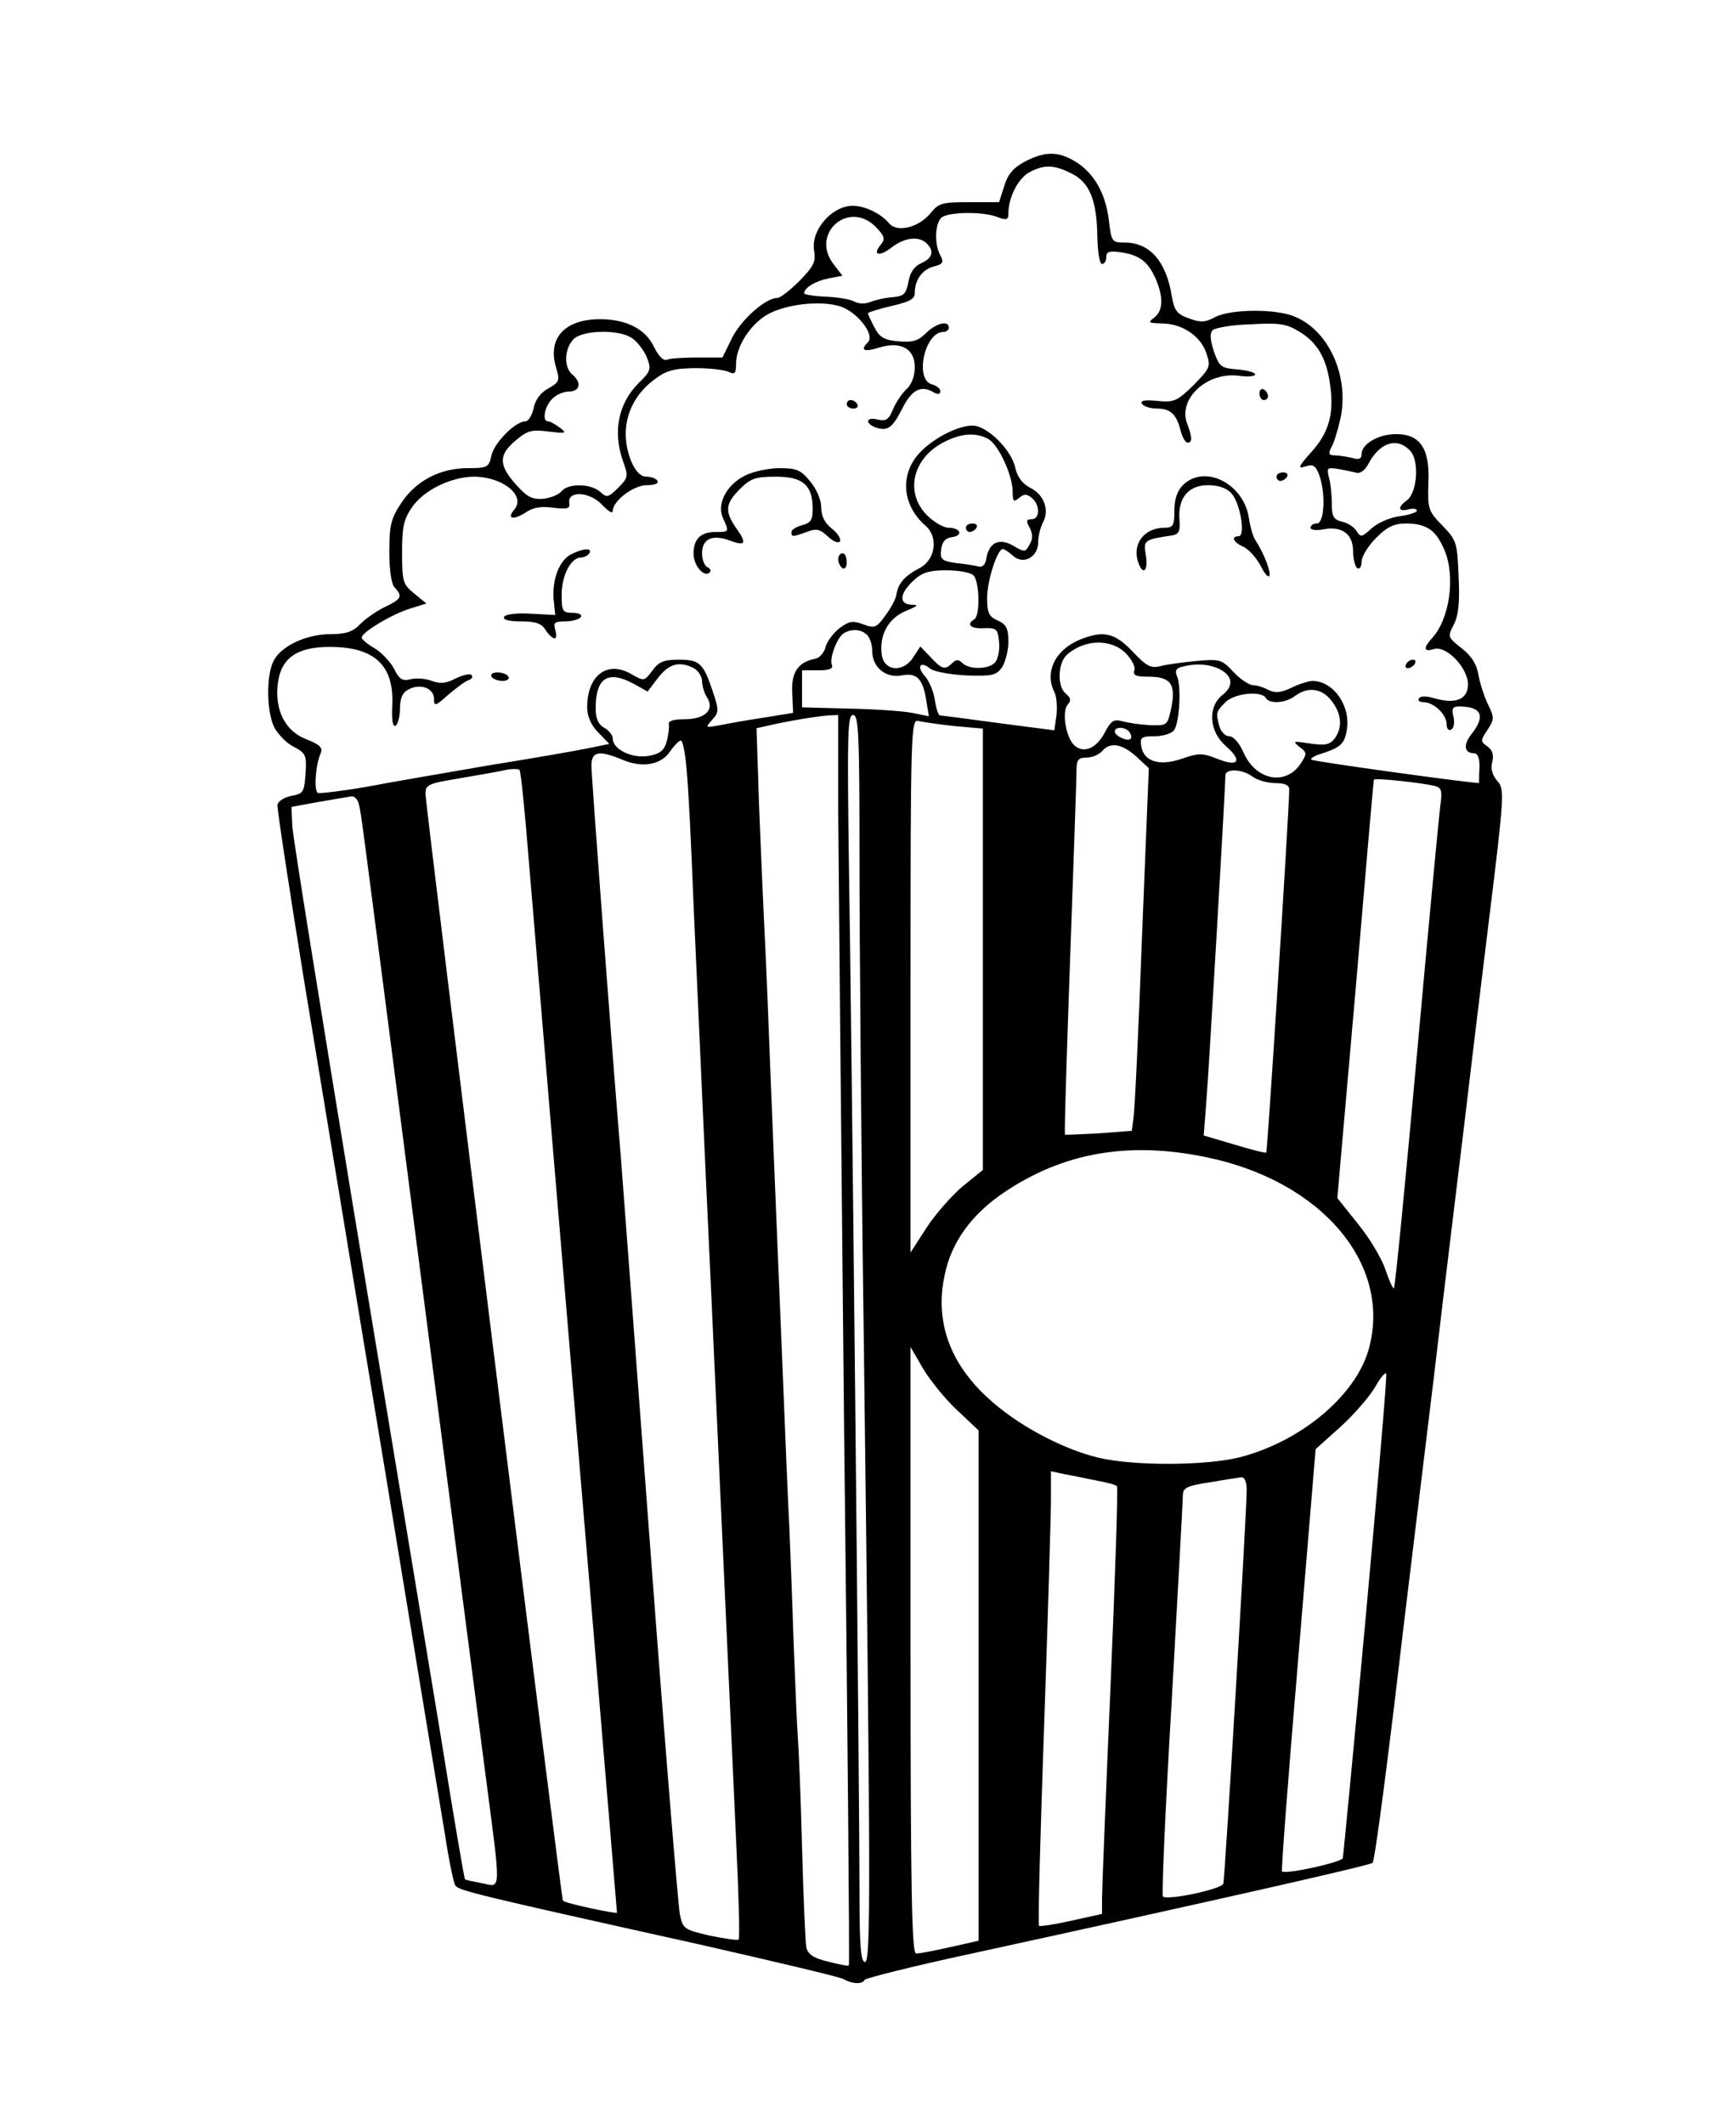 <?xml version="1.0" standalone="no"?>
<!DOCTYPE svg PUBLIC "-//W3C//DTD SVG 20010904//EN"
 "http://www.w3.org/TR/2001/REC-SVG-20010904/DTD/svg10.dtd">
<svg version="1.0" xmlns="http://www.w3.org/2000/svg"
 width="408pt" height="499pt" viewBox="0 0 408 499"
 preserveAspectRatio="xMidYMid meet">

<g transform="translate(0,499) scale(0.1,-0.1)"
fill="#000000" stroke="none">
<path d="M2408 4610 c-27 -15 -40 -30 -48 -58 l-12 -37 -70 0 c-63 0 -72 -2
-91 -26 -28 -34 -79 -46 -97 -24 -24 28 -70 47 -100 40 -45 -10 -83 -61 -77
-102 5 -28 0 -38 -34 -73 -22 -22 -45 -40 -52 -40 -28 0 -86 -52 -107 -95
l-22 -45 -58 0 c-32 0 -65 -2 -72 -5 -9 -4 -20 8 -31 30 -20 42 -65 65 -127
65 -83 0 -124 -45 -103 -114 9 -30 8 -34 -19 -49 -18 -10 -31 -28 -34 -47 -4
-16 -12 -30 -19 -30 -24 0 -73 -50 -80 -80 -6 -28 -9 -30 -56 -30 -65 0 -122
-30 -156 -82 -24 -36 -28 -52 -28 -114 0 -45 5 -78 13 -85 19 -20 15 -27 -23
-45 -19 -9 -45 -27 -58 -40 -17 -18 -33 -24 -70 -24 -58 0 -119 -29 -135 -65
-17 -36 -15 -120 3 -155 9 -16 29 -37 46 -45 28 -15 30 -20 27 -63 -3 -43 -5
-47 -33 -52 -16 -3 -31 -12 -33 -21 -1 -8 27 -193 62 -409 36 -217 121 -735
190 -1150 68 -415 132 -803 142 -862 9 -59 20 -112 24 -118 7 -12 48 -22 575
-139 176 -40 328 -76 337 -81 21 -12 45 -13 50 -2 2 4 113 32 248 61 546 119
941 208 946 214 4 3 26 167 50 364 23 197 66 547 94 778 27 231 60 497 71 590
11 94 37 310 58 480 37 300 37 311 20 330 -12 14 -16 29 -12 44 4 17 1 28 -11
37 -17 12 -17 14 0 39 16 25 16 29 2 58 -9 18 -19 49 -23 69 -4 27 -16 46 -40
65 -33 26 -33 27 -18 56 11 22 14 52 11 113 -3 79 -5 85 -38 119 -33 34 -35
39 -33 99 4 82 -19 116 -76 116 -41 0 -81 -23 -81 -47 0 -11 -6 -14 -22 -9
-13 3 -31 6 -41 6 -14 0 -16 4 -8 19 6 10 15 40 21 66 22 99 -26 208 -107 241
-44 19 -151 18 -187 -1 -24 -13 -35 -13 -62 -3 -28 10 -34 18 -40 52 -13 82
-52 126 -110 126 -31 0 -32 2 -38 53 -8 64 -35 110 -78 137 -41 25 -72 25
-120 0z m111 -28 c42 -21 59 -63 60 -149 1 -35 5 -63 11 -63 6 0 10 7 10 16 0
13 7 15 36 11 44 -7 63 -23 81 -64 18 -44 16 -73 -4 -89 -16 -12 -14 -13 17
-14 48 0 91 -29 105 -69 11 -33 9 -36 -30 -76 -38 -37 -45 -41 -85 -37 -30 3
-41 1 -36 -7 4 -6 20 -11 35 -11 32 0 46 -13 56 -53 4 -15 11 -27 16 -27 12 0
11 13 -1 45 -22 58 47 122 122 112 21 -3 38 -1 38 3 0 5 -19 10 -42 12 -38 3
-42 6 -55 42 -9 28 -10 43 -3 50 6 6 47 13 90 14 68 4 84 1 115 -18 42 -26 63
-63 71 -124 10 -68 -3 -113 -44 -158 -31 -35 -33 -40 -14 -34 18 6 24 2 32
-19 16 -42 13 -115 -5 -115 -8 0 -15 -4 -15 -10 0 -5 13 -7 29 -4 44 9 71 -10
71 -51 0 -18 5 -37 10 -40 6 -3 10 4 10 15 0 12 15 37 34 56 27 27 42 34 73
34 47 -1 68 -16 88 -63 26 -62 12 -161 -29 -206 -22 -24 -20 -34 4 -26 29 9
80 -44 80 -83 0 -35 -28 -47 -78 -33 -19 6 -34 6 -37 0 -4 -5 2 -9 11 -9 24 0
54 -29 54 -52 0 -11 5 -16 11 -12 6 3 8 17 5 30 -5 19 -2 24 13 24 53 0 63
-22 30 -64 -21 -26 -18 -46 6 -46 8 0 13 -12 12 -35 -1 -19 -1 -35 -1 -35 -51
4 -390 51 -394 55 -3 2 4 7 14 11 54 17 63 24 69 57 11 57 -31 117 -80 117 -9
0 -32 -7 -50 -16 -25 -12 -38 -13 -54 -5 -11 6 -27 11 -36 11 -9 0 -30 14 -46
31 -27 29 -32 31 -86 26 -32 -3 -70 -8 -85 -12 -23 -6 -33 -1 -66 34 -41 43
-67 50 -119 30 -62 -23 -90 -78 -64 -127 4 -9 6 -33 4 -52 l-5 -36 -131 17
c-73 10 -135 18 -138 18 -4 1 -9 17 -12 37 -3 20 -14 45 -23 55 -21 23 -11 37
12 18 9 -7 46 -14 85 -16 61 -2 70 0 84 19 8 13 15 40 15 60 0 31 -5 41 -25
50 -21 9 -25 18 -25 53 0 41 24 115 37 115 3 0 14 -7 24 -16 24 -22 59 -3 59
32 0 14 5 34 11 46 16 29 3 66 -30 82 -19 10 -30 26 -35 47 -8 41 -66 99 -100
99 -37 0 -99 -33 -130 -70 -41 -50 -34 -119 19 -165 31 -27 24 -80 -14 -100
-33 -17 -50 -35 -54 -61 -1 -10 -13 -33 -26 -50 -21 -29 -25 -31 -52 -21 -24
9 -33 8 -56 -9 -15 -12 -30 -32 -33 -45 -3 -13 -15 -26 -25 -27 -40 -8 -56
-33 -53 -81 l2 -46 -74 -12 c-41 -6 -88 -15 -104 -18 -28 -5 -29 -5 -12 14 16
18 16 22 1 67 -22 66 -31 74 -80 74 -35 0 -47 -5 -62 -26 -19 -25 -19 -25 -49
-8 -57 33 -104 -3 -104 -78 0 -21 9 -42 26 -59 l26 -27 -54 -11 c-29 -6 -134
-24 -233 -40 -99 -17 -227 -39 -285 -50 -58 -10 -109 -16 -113 -14 -10 6 -5
68 7 94 5 12 -3 20 -34 32 -50 19 -75 69 -67 132 8 59 45 85 122 85 105 0 151
-43 147 -136 -2 -36 1 -53 8 -49 5 3 10 22 10 40 0 24 6 38 20 45 28 15 60 3
60 -22 0 -18 3 -18 34 10 19 16 40 32 48 34 7 3 10 8 6 12 -3 4 -20 0 -37 -8
-22 -12 -36 -13 -56 -6 -15 6 -37 7 -50 4 -19 -5 -27 0 -39 25 -9 16 -29 38
-46 48 -16 9 -30 21 -30 25 0 12 71 55 114 68 l38 12 -28 23 c-27 22 -29 28
-29 97 0 61 4 78 24 107 28 40 91 70 144 71 68 0 123 -44 96 -77 -19 -22 -3
-26 25 -8 19 13 38 16 66 12 34 -4 40 -2 38 11 -5 30 48 27 77 -4 14 -15 25
-22 25 -15 0 24 49 61 80 61 18 0 29 4 25 10 -3 6 -15 10 -26 10 -13 0 -25 12
-35 35 -29 71 -10 144 51 191 31 24 47 28 99 29 33 0 69 -4 79 -9 14 -7 17 -3
17 20 0 39 32 90 72 114 42 25 126 35 173 20 40 -13 82 -67 65 -84 -19 -19
-10 -24 25 -13 52 16 85 -2 85 -46 0 -21 -8 -41 -19 -51 -11 -10 -25 -31 -32
-47 -10 -25 -16 -29 -36 -25 -28 8 -31 -10 -3 -19 26 -8 37 -1 60 44 22 44 43
56 71 41 13 -8 19 -7 19 1 0 6 -9 13 -20 16 -41 11 -17 123 27 123 7 0 13 5
13 10 0 18 -30 11 -54 -13 -18 -18 -31 -22 -65 -19 -34 3 -44 10 -56 33 -8 15
-15 30 -15 33 0 2 25 10 55 17 43 10 55 16 55 31 0 31 18 55 45 62 21 5 24 10
15 26 -14 25 -13 73 2 88 14 14 97 16 132 2 22 -8 26 -7 26 9 0 37 23 82 49
96 35 19 59 18 100 -3z m-459 -127 c19 -20 21 -27 10 -40 -21 -25 -3 -29 26
-6 30 23 64 27 82 9 18 -18 14 -34 -12 -46 -17 -7 -27 -22 -31 -44 -5 -28 -11
-34 -35 -36 -16 -1 -40 -6 -53 -11 -14 -6 -30 -5 -40 1 -10 5 -40 10 -67 11
-28 1 -50 5 -50 8 0 13 27 29 58 35 l32 6 -20 26 c-58 73 36 155 100 87z
m-574 -260 c12 -8 27 -28 34 -44 11 -28 10 -33 -19 -61 -48 -48 -61 -114 -37
-183 13 -36 13 -39 -11 -63 -23 -23 -27 -24 -42 -10 -22 20 -75 21 -91 2 -6
-8 -26 -16 -43 -18 -26 -2 -38 4 -64 33 -41 46 -42 70 -1 104 28 24 38 26 78
21 41 -5 43 -4 26 9 -11 8 -23 15 -28 15 -14 0 -9 33 9 52 9 10 27 18 40 18
26 0 31 21 8 40 -20 17 -19 59 2 82 20 23 109 25 139 3z m836 -236 c24 -13 57
-83 58 -123 0 -24 2 -27 15 -16 12 10 18 10 30 0 20 -16 19 -50 0 -50 -13 0
-14 -4 -5 -20 7 -14 8 -26 0 -39 -10 -19 -12 -19 -39 -3 -33 19 -57 7 -63 -31
-2 -13 -9 -21 -18 -18 -8 2 -32 6 -53 8 -34 5 -38 9 -35 32 2 18 10 27 26 29
27 4 19 22 -9 22 -11 0 -34 13 -50 29 -54 54 -34 137 43 174 39 19 71 21 100
6z m993 -29 c21 -24 16 -98 -9 -116 -22 -16 -20 -27 4 -21 11 3 20 2 20 -3 0
-4 -18 -10 -41 -13 -23 -3 -52 -16 -66 -29 -22 -20 -25 -21 -34 -7 -5 9 -20
20 -34 23 -21 5 -25 12 -25 44 0 20 -3 48 -7 61 -5 22 -4 23 23 19 16 -3 35
-7 43 -9 8 -2 20 7 27 21 27 51 68 64 99 30z m-1027 -292 c14 -14 16 -94 2
-103 -20 -12 -9 -23 23 -21 29 1 32 -2 35 -32 2 -18 -2 -40 -9 -48 -14 -17
-61 -18 -77 -2 -9 9 -15 9 -24 0 -17 -17 -24 -15 -51 14 l-24 25 -17 -26 c-24
-37 -70 -32 -74 9 -5 45 16 83 56 100 29 12 32 15 15 15 -31 1 -29 26 3 56 21
20 38 25 78 25 29 0 57 -5 64 -12z m-250 -140 c7 -7 12 -24 12 -38 0 -38 32
-64 69 -57 35 7 50 -7 58 -59 l6 -37 -39 8 c-21 4 -88 9 -149 10 l-110 3 0 43
0 44 38 0 c26 0 36 4 32 13 -6 15 12 64 28 74 18 11 41 10 55 -4z m608 -43
c14 -15 23 -32 20 -40 -4 -12 4 -15 33 -15 52 0 65 -17 54 -72 -9 -42 -9 -43
-48 -42 -22 1 -51 5 -66 9 -22 6 -28 2 -44 -29 -21 -38 -53 -48 -74 -23 -17
22 -25 75 -12 91 9 10 8 16 -4 26 -21 17 -19 73 3 92 41 36 103 38 138 3z
m-1015 -35 c10 -6 19 -20 19 -30 0 -11 5 -29 12 -39 18 -29 -5 -51 -54 -51
-26 0 -38 -4 -36 -12 1 -7 -1 -25 -5 -40 -6 -21 -15 -29 -42 -34 -39 -7 -85
15 -85 41 0 8 -9 19 -20 25 -14 8 -20 21 -20 46 0 72 29 90 90 57 l32 -18 25
33 c26 33 50 39 84 22z m1233 -1 c33 -16 37 -40 9 -62 -35 -28 -32 -85 8 -120
40 -35 30 -50 -20 -30 -35 14 -44 14 -84 0 -53 -18 -90 -6 -95 31 -3 19 1 22
31 22 19 0 40 6 46 14 13 16 18 104 7 128 -5 11 -2 18 11 21 33 9 62 7 87 -4z
m265 -75 c24 -31 27 -62 8 -89 -12 -15 -22 -17 -58 -12 -40 6 -42 6 -25 -8 18
-13 18 -16 3 -39 -35 -53 -105 -40 -134 25 -10 23 -24 39 -34 39 -9 0 -19 10
-23 23 -9 32 -8 35 14 57 21 21 84 28 95 10 9 -15 47 -12 69 5 30 22 62 18 85
-11z m-1159 -261 c1 -126 7 -786 14 -1468 8 -682 13 -1241 11 -1243 -1 -2 -23
2 -49 9 -34 8 -47 17 -51 33 -2 11 -7 118 -10 236 -3 118 -8 235 -10 260 -2
25 -6 126 -10 225 -3 99 -8 221 -10 270 -3 50 -9 207 -15 350 -6 143 -15 361
-20 485 -5 124 -12 293 -15 375 -3 83 -8 184 -10 225 -2 41 -7 157 -11 257
l-6 182 23 5 c45 11 124 24 147 25 l22 1 0 -227z m50 -110 c0 -186 4 -691 10
-1123 16 -1283 17 -1470 3 -1470 -10 0 -13 39 -13 163 0 224 -18 2006 -25
2425 -4 299 -3 342 10 342 13 0 15 -44 15 -337z m223 311 l67 -6 0 -518 0
-519 -47 -38 c-25 -21 -64 -65 -85 -97 l-38 -59 0 627 c0 593 1 627 18 622 9
-2 47 -8 85 -12z m412 -15 c4 -6 5 -12 2 -15 -7 -7 -37 7 -37 17 0 13 27 11
35 -2z m-1041 -91 c4 -40 11 -181 16 -313 6 -132 15 -332 20 -445 5 -113 14
-308 20 -435 27 -597 34 -748 60 -1319 6 -125 9 -230 6 -233 -2 -3 -33 2 -68
9 -60 14 -63 16 -70 49 -4 19 -35 396 -68 839 -33 443 -65 861 -70 930 -24
291 -70 905 -70 931 0 34 18 37 75 13 46 -19 90 -11 111 22 9 13 20 24 24 24
5 0 11 -33 14 -72z m1056 35 l30 -28 -16 -395 c-8 -217 -17 -409 -20 -426 l-4
-31 -78 -6 c-42 -2 -78 -4 -79 -3 -2 1 4 187 12 412 8 225 15 424 15 442 0 27
4 32 24 32 13 0 29 7 36 15 19 22 46 18 80 -12z m-1427 -248 c10 -115 35 -421
57 -680 72 -854 150 -1785 150 -1789 0 -4 -122 22 -127 28 -4 4 -323 2572
-323 2601 0 21 7 24 73 35 39 7 88 15 107 19 19 5 38 5 41 2 3 -3 13 -100 22
-216z m1701 200 c11 -8 35 -15 53 -15 23 0 33 -5 33 -15 0 -45 -51 -850 -54
-853 -2 -2 -36 7 -76 19 l-71 21 6 77 c6 72 45 742 45 769 0 17 41 15 64 -3z
m429 -22 c15 -4 17 -12 12 -46 -3 -23 -28 -287 -55 -586 -27 -299 -51 -545
-54 -548 -2 -2 -11 17 -20 44 -9 27 -38 75 -65 108 l-48 60 43 490 c23 270 42
492 43 493 1 5 119 -8 144 -15z m-2529 -45 c6 -28 -1 25 146 -1113 66 -511
134 -1032 150 -1157 38 -291 39 -272 -7 -263 -21 4 -39 8 -40 9 -2 1 -28 155
-58 342 -31 186 -121 733 -201 1214 -79 481 -146 895 -147 919 l-2 45 65 12
c36 6 71 12 77 13 7 0 15 -9 17 -21z m1991 -827 c273 -56 439 -254 381 -454
-32 -108 -159 -214 -302 -251 -79 -20 -248 -21 -333 -1 -86 21 -193 78 -261
142 -88 81 -123 179 -100 286 15 77 63 143 138 194 140 95 294 122 477 84z
m-586 -594 l51 -48 0 -599 0 -600 -22 -5 c-74 -17 -114 -25 -125 -25 -10 0
-13 149 -13 713 l0 712 29 -50 c16 -27 52 -72 80 -98z m961 -484 c-28 -307
-53 -563 -54 -569 -4 -10 -135 -39 -143 -31 -2 3 15 227 38 498 l41 494 59 53
c32 29 68 71 81 93 12 22 24 36 26 31 2 -6 -20 -262 -48 -569z m-632 318 c23
-4 45 -10 47 -13 3 -2 -4 -213 -15 -469 -11 -255 -20 -480 -20 -500 l0 -36
-72 -16 c-40 -9 -74 -14 -76 -12 -3 2 3 215 12 472 9 257 16 497 16 532 l0 64
33 -7 c17 -3 51 -10 75 -15z m352 -23 c0 -51 -51 -912 -55 -924 -4 -13 -132
-40 -142 -30 -3 3 6 212 21 463 14 252 26 467 26 479 0 18 9 23 63 31 34 6 68
11 75 12 7 0 12 -11 12 -31z"/>
<path d="M2960 4066 c0 -9 5 -16 10 -16 6 0 10 4 10 9 0 6 -4 13 -10 16 -5 3
-10 -1 -10 -9z"/>
<path d="M1990 4040 c0 -5 7 -10 16 -10 8 0 12 5 9 10 -3 6 -10 10 -16 10 -5
0 -9 -4 -9 -10z"/>
<path d="M1752 3873 c-44 -21 -68 -67 -53 -100 15 -33 15 -33 -17 -33 -35 0
-52 -16 -52 -51 0 -28 25 -57 38 -44 4 4 1 10 -5 12 -7 3 -13 17 -13 33 0 34
24 45 65 30 37 -14 41 -7 16 28 -28 40 -27 58 8 93 25 25 37 29 85 29 63 0 86
-20 86 -76 0 -26 -5 -33 -25 -38 -14 -4 -25 -11 -25 -16 0 -12 2 -12 36 0 22
9 31 7 49 -10 14 -13 25 -17 29 -12 3 6 -5 19 -19 30 -17 13 -25 30 -25 50 0
18 -11 43 -26 61 -22 27 -32 31 -72 31 -26 0 -62 -8 -80 -17z"/>
<path d="M3000 3870 c0 -5 4 -10 9 -10 6 0 13 5 16 10 3 6 -1 10 -9 10 -9 0
-16 -4 -16 -10z"/>
<path d="M2780 3850 c-13 -13 -20 -33 -20 -60 0 -35 -3 -40 -23 -40 -49 0 -78
-40 -61 -84 11 -29 23 -16 17 19 -6 36 -5 37 62 47 16 3 19 10 17 37 -4 51 21
81 67 81 25 0 44 -7 55 -19 21 -23 34 -101 17 -101 -19 0 -12 -15 12 -25 12
-6 29 -25 39 -43 9 -18 18 -30 21 -25 5 8 -12 52 -32 83 -6 8 -13 33 -16 54
-13 81 -105 126 -155 76z"/>
<path d="M1343 3688 c-28 -14 -45 -57 -42 -105 l4 -38 -57 3 c-33 2 -59 -1
-63 -7 -4 -7 9 -11 39 -11 35 0 49 -5 58 -20 7 -11 17 -20 21 -20 5 0 5 9 2
20 -5 17 -2 20 24 20 16 0 33 5 36 10 4 6 -5 10 -19 10 -24 0 -26 4 -26 43 0
45 22 87 45 87 8 0 17 5 20 10 8 13 -14 12 -42 -2z"/>
<path d="M1970 3676 c0 -8 5 -18 10 -21 6 -3 10 3 10 14 0 12 -4 21 -10 21 -5
0 -10 -6 -10 -14z"/>
<path d="M3305 3430 c-3 -5 -2 -10 4 -10 5 0 13 5 16 10 3 6 2 10 -4 10 -5 0
-13 -4 -16 -10z"/>
<path d="M1155 3400 c3 -5 15 -10 26 -10 11 0 17 5 14 10 -3 6 -15 10 -26 10
-11 0 -17 -4 -14 -10z"/>
<path d="M2270 3750 c0 -5 4 -10 9 -10 6 0 13 5 16 10 3 6 -1 10 -9 10 -9 0
-16 -4 -16 -10z"/>
</g>
</svg>
